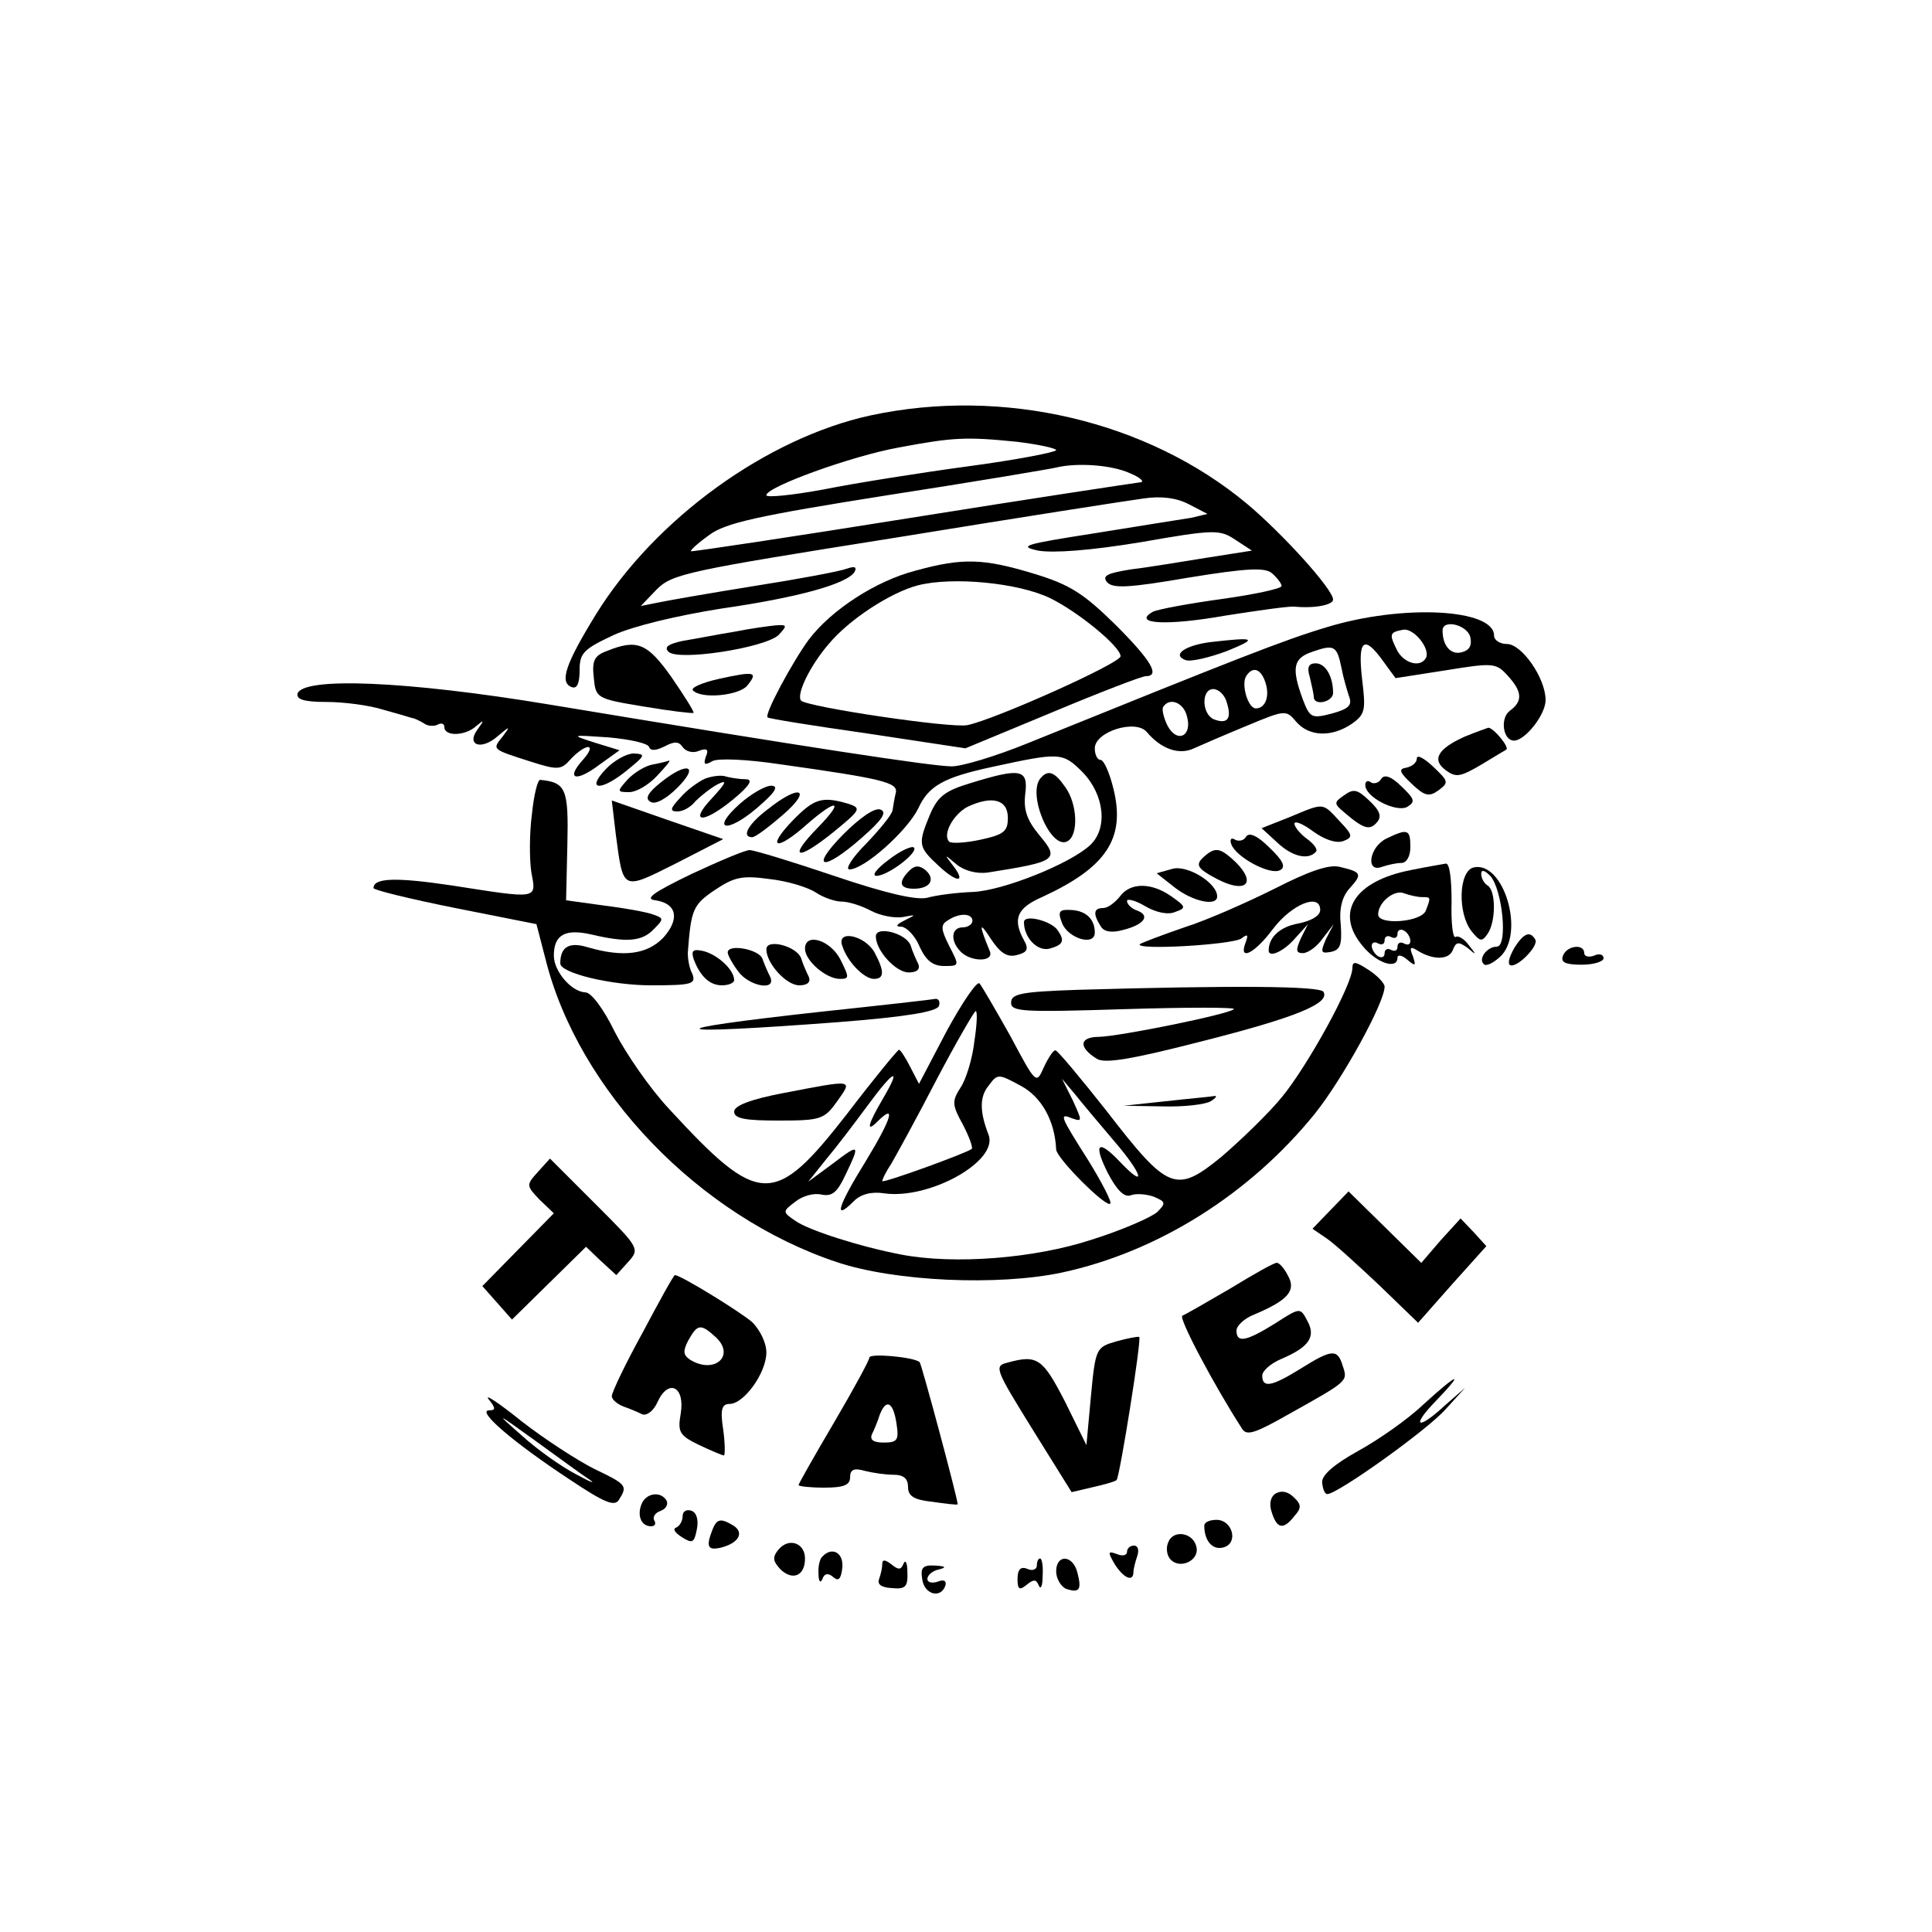 <?xml version="1.0" standalone="no"?>
<!DOCTYPE svg PUBLIC "-//W3C//DTD SVG 20010904//EN"
 "http://www.w3.org/TR/2001/REC-SVG-20010904/DTD/svg10.dtd">
<svg version="1.0" xmlns="http://www.w3.org/2000/svg"
 width="300pt" height="300pt" viewBox="0 0 300 300"
 preserveAspectRatio="xMidYMid meet">
<g transform="translate(0,300) scale(0.1,-0.1)"
fill="#000000" stroke="none">
<path d="M1352 2355 c-161 -35 -334 -160 -426 -308 -48 -78 -58 -107 -38 -114
8 -3 12 6 12 26 0 27 6 33 53 55 31 14 98 30 167 41 118 17 195 38 207 57 4 8
0 9 -12 5 -10 -4 -74 -16 -144 -27 -69 -11 -137 -23 -151 -26 l-25 -5 25 26
c24 24 49 29 370 80 190 31 363 58 386 61 27 4 51 1 70 -9 l29 -15 -25 -6
c-14 -2 -81 -13 -150 -24 -109 -17 -120 -20 -88 -27 24 -4 80 0 159 13 114 20
123 20 147 4 l26 -17 -70 -11 c-38 -6 -91 -15 -117 -18 -38 -6 -46 -10 -38
-20 9 -10 33 -9 126 7 92 15 119 16 130 7 8 -7 15 -16 15 -20 0 -4 -42 -13
-92 -20 -51 -7 -100 -16 -108 -20 -33 -19 22 -22 112 -6 51 8 100 15 108 14
33 -3 60 3 60 11 0 16 -79 103 -134 149 -155 129 -379 181 -584 137z m227 -41
c33 -4 61 -10 61 -13 0 -3 -61 -15 -136 -25 -74 -10 -175 -26 -225 -36 -49 -9
-89 -13 -89 -9 0 13 133 61 205 74 85 16 105 17 184 9z m176 -49 c17 -7 23
-14 15 -14 -8 -1 -168 -25 -355 -55 -187 -30 -341 -53 -342 -52 -2 1 11 13 28
25 25 19 75 30 277 62 136 21 254 41 262 43 33 8 87 4 115 -9z"/>
<path d="M1422 2114 c-62 -16 -131 -61 -166 -107 -25 -34 -70 -117 -64 -121 2
-2 71 -13 155 -25 l152 -23 135 56 c74 31 139 56 145 56 23 0 9 24 -47 80 -49
48 -70 62 -126 79 -79 24 -111 25 -184 5z m209 -43 c43 -21 109 -75 109 -90 0
-11 -197 -99 -238 -107 -26 -5 -247 28 -258 38 -8 9 13 53 42 87 32 39 97 81
139 92 54 14 157 4 206 -20z"/>
<path d="M2060 2026 c-67 -20 -140 -49 -464 -180 -49 -20 -102 -36 -118 -36
-30 0 -227 30 -625 96 -223 37 -382 43 -391 17 -2 -9 10 -13 45 -13 26 0 66
-5 88 -12 22 -6 42 -12 45 -13 3 0 11 -4 18 -8 6 -5 17 -5 22 -2 6 3 10 1 10
-4 0 -15 33 -14 50 2 12 10 12 9 2 -5 -19 -25 5 -34 31 -11 19 16 20 16 8 0
-17 -21 -18 -20 41 -39 44 -14 49 -14 64 3 10 11 22 19 27 19 6 0 2 -9 -8 -20
-27 -30 -11 -35 25 -8 l32 23 -39 12 c-37 12 -37 12 22 8 33 -3 61 -9 63 -15
2 -6 10 -6 24 1 15 8 22 8 28 -1 5 -7 16 -10 25 -6 13 5 16 2 11 -9 -4 -12 -2
-14 10 -7 8 5 54 3 107 -5 156 -22 182 -28 178 -44 -2 -8 -4 -20 -5 -27 -1 -7
-20 -30 -41 -52 -22 -22 -33 -40 -26 -40 23 0 90 60 107 95 16 35 40 48 114
64 106 23 110 23 141 -8 34 -35 40 -88 11 -114 -32 -29 -135 -70 -181 -72 -26
-1 -57 -5 -71 -9 -17 -4 -62 6 -145 34 -65 22 -124 40 -131 40 -7 0 -47 -17
-90 -37 -60 -29 -74 -39 -56 -41 33 -5 38 -29 12 -58 -25 -26 -62 -31 -117
-15 -29 9 -43 1 -43 -25 0 -15 79 -34 141 -34 64 0 70 2 64 18 -5 9 -7 24 -7
32 5 68 8 75 42 98 30 20 42 23 85 17 28 -3 60 -13 72 -21 12 -8 30 -14 40
-14 10 0 30 -6 45 -14 15 -8 37 -12 50 -10 21 4 21 4 3 -5 -14 -7 -15 -10 -5
-10 8 -1 21 -14 28 -31 10 -22 21 -30 38 -30 24 0 24 0 8 31 -13 26 -14 33 -2
40 18 12 38 11 38 -1 0 -5 -7 -10 -15 -10 -18 0 -20 -21 -3 -38 16 -16 52 -16
45 1 -17 41 -17 48 1 20 15 -23 26 -30 41 -26 16 4 19 9 11 23 -18 33 -11 50
28 67 100 46 130 91 111 168 -6 25 -15 45 -20 45 -5 0 -9 8 -9 18 0 26 64 46
81 25 22 -26 50 -36 73 -25 11 5 48 21 82 35 60 25 61 25 77 6 20 -23 55 -24
86 -3 21 15 22 21 16 70 -7 61 3 69 33 27 l19 -26 77 12 c74 12 79 12 97 -8
23 -25 24 -40 3 -55 -15 -12 -10 -46 7 -46 17 0 49 40 49 63 0 34 -37 87 -60
87 -11 0 -20 6 -20 13 0 42 -143 49 -260 13z m154 -48 c-9 -15 -33 -8 -44 11
-13 26 -13 29 8 33 17 4 44 -30 36 -44z m69 33 c3 -13 -1 -21 -14 -24 -16 -4
-29 10 -29 34 0 18 38 9 43 -10z m-200 -48 c3 -16 9 -36 12 -45 5 -13 -1 -19
-27 -26 -31 -8 -34 -7 -45 22 -18 49 -15 64 15 74 34 12 38 9 45 -25z m-118
-23 c7 -21 0 -40 -15 -40 -12 0 -23 37 -15 50 10 16 23 12 30 -10z m-60 -31
c8 -25 1 -34 -20 -26 -19 8 -20 47 -1 47 8 0 18 -9 21 -21z m-62 -21 c9 -31
-15 -43 -30 -15 -6 12 -9 25 -7 29 10 16 32 7 37 -14z"/>
<path d="M2034 1948 c3 -13 6 -26 6 -30 0 -15 30 -8 30 6 0 26 -12 46 -27 46
-11 0 -14 -6 -9 -22z"/>
<path d="M1140 2019 c-25 -4 -60 -11 -79 -14 -24 -5 -30 -10 -23 -17 15 -15
150 6 171 26 14 15 13 16 -4 15 -11 -1 -40 -5 -65 -10z"/>
<path d="M1880 2003 c-40 -5 -61 -20 -39 -28 8 -3 37 4 64 14 49 20 45 22 -25
14z"/>
<path d="M942 1989 c-19 -7 -23 -15 -20 -41 3 -32 4 -33 77 -45 41 -7 76 -11
78 -10 1 2 -14 26 -34 55 -38 54 -54 60 -101 41z"/>
<path d="M1117 1946 c-27 -6 -45 -14 -41 -18 13 -14 71 -8 84 7 18 22 12 23
-43 11z"/>
<path d="M2274 1856 c-42 -19 -51 -36 -29 -52 16 -12 23 -10 54 8 20 12 38 23
40 24 5 4 -20 34 -28 34 -3 -1 -20 -7 -37 -14z"/>
<path d="M940 1805 c-31 -33 -6 -34 35 0 27 22 28 24 9 25 -11 0 -31 -11 -44
-25z"/>
<path d="M2200 1822 c0 -6 -7 -12 -16 -14 -13 -2 -11 -7 8 -25 20 -19 27 -21
42 -10 16 12 15 14 -8 36 -15 14 -26 20 -26 13z"/>
<path d="M1014 1813 c-12 -2 -30 -13 -40 -24 -16 -18 -16 -19 3 -19 11 0 30
11 43 25 13 14 22 24 19 24 -2 -1 -14 -4 -25 -6z"/>
<path d="M1026 1785 c-20 -16 -25 -25 -16 -30 7 -5 24 4 42 22 35 35 15 41
-26 8z"/>
<path d="M1095 1791 c-11 -5 -29 -18 -39 -30 -16 -17 -16 -21 -4 -21 9 0 21 7
28 16 8 8 23 20 34 26 16 8 14 3 -8 -21 -38 -40 -14 -41 34 -1 24 20 30 30 18
30 -9 0 -22 2 -30 4 -7 3 -22 1 -33 -3z"/>
<path d="M1507 1784 c-40 -12 -51 -21 -63 -49 -19 -46 -18 -50 13 -79 30 -28
44 -27 22 1 -13 17 -13 17 6 1 12 -10 31 -15 48 -13 108 17 113 20 81 58 -19
23 -25 39 -22 64 5 39 -7 41 -85 17z m58 -54 c0 -21 -6 -26 -43 -34 -23 -5
-45 -6 -48 -3 -11 11 6 42 28 54 38 18 63 12 63 -17z"/>
<path d="M1617 1793 c-24 -23 15 -115 41 -99 17 10 15 58 -4 84 -16 23 -26 27
-37 15z"/>
<path d="M2145 1791 c-3 -6 -11 -9 -16 -6 -5 4 -9 2 -9 -4 0 -19 48 -43 65
-34 13 8 12 12 -9 32 -15 15 -26 19 -31 12z"/>
<path d="M826 1736 c-4 -30 -4 -70 -1 -90 8 -43 12 -42 -123 -21 -87 13 -122
12 -122 -4 0 -3 57 -17 127 -31 l126 -25 14 -54 c51 -205 239 -400 453 -471
90 -30 250 -37 349 -16 149 32 292 122 393 247 43 54 108 172 108 197 0 5 -11
17 -25 26 -20 13 -25 14 -25 3 0 -26 -69 -151 -109 -200 -22 -27 -65 -68 -94
-93 -71 -58 -83 -53 -178 70 -41 52 -77 95 -80 95 -3 1 -11 -11 -18 -26 -12
-27 -12 -27 -52 48 -23 41 -44 77 -48 82 -4 4 -27 -30 -51 -74 l-43 -82 -14
27 c-7 14 -15 26 -17 26 -2 0 -39 -45 -81 -100 -113 -145 -136 -144 -276 8
-30 32 -67 86 -84 119 -18 37 -37 62 -46 62 -22 1 -49 33 -49 57 0 33 18 42
58 33 55 -13 79 -11 97 8 16 16 16 17 -1 23 -11 4 -45 10 -77 14 l-58 8 2 86
c2 87 -2 97 -42 101 -4 1 -10 -23 -13 -53z m687 -353 c-3 -27 -13 -59 -21 -71
-14 -22 -14 -27 3 -58 10 -19 16 -36 14 -38 -9 -7 -139 -54 -139 -50 0 3 6 15
14 27 7 12 39 70 70 130 31 59 59 107 61 107 3 0 2 -21 -2 -47z m-142 -89
c-23 -39 -27 -54 -9 -36 30 30 23 6 -17 -60 -44 -71 -52 -96 -19 -63 11 11 28
15 47 12 70 -10 178 50 162 91 -14 36 -14 59 0 76 14 19 15 19 50 0 32 -17 53
-54 55 -99 1 -14 78 -91 84 -84 3 2 -13 33 -34 67 -45 71 -46 74 -24 65 15 -5
14 -3 0 28 l-17 34 21 -25 c11 -14 39 -47 61 -73 43 -50 50 -75 9 -32 -35 37
-43 30 -20 -16 14 -27 26 -39 36 -35 8 3 23 2 35 -2 19 -8 20 -10 6 -24 -9 -8
-54 -28 -102 -43 -88 -29 -213 -39 -296 -23 -63 12 -145 38 -165 53 -19 13
-19 14 1 29 11 9 29 14 41 11 16 -3 24 3 37 31 23 48 22 49 -20 17 l-38 -28
28 35 c16 19 44 56 64 83 41 56 54 62 24 11z"/>
<path d="M1149 1752 c-46 -41 -21 -47 26 -7 28 24 35 34 23 35 -10 0 -32 -13
-49 -28z"/>
<path d="M2087 1765 c-16 -11 -16 -13 1 -27 29 -25 39 -28 50 -15 8 9 5 18
-12 34 -18 17 -24 19 -39 8z"/>
<path d="M1193 1744 c-32 -24 -42 -44 -25 -44 5 0 26 16 48 35 46 40 26 48
-23 9z"/>
<path d="M956 1706 c12 -90 9 -89 93 -47 l74 38 -87 30 -86 30 6 -51z"/>
<path d="M1230 1725 c-41 -43 -24 -47 23 -5 47 41 59 38 17 -5 -47 -48 -33
-53 23 -8 44 36 45 38 24 45 -41 12 -53 8 -87 -27z"/>
<path d="M1309 1704 c-53 -54 -31 -58 29 -5 32 28 40 40 29 44 -9 3 -31 -12
-58 -39z"/>
<path d="M2002 1731 l-43 -17 24 -22 c23 -22 48 -28 60 -15 4 3 -2 12 -13 20
-11 8 -20 19 -20 24 0 5 13 0 29 -12 18 -13 36 -19 47 -15 15 6 15 9 -6 31
-27 29 -23 29 -78 6z"/>
<path d="M1935 1701 c-3 -6 -11 -8 -17 -5 -6 4 -9 1 -6 -7 7 -20 61 -49 76
-40 9 5 4 15 -17 35 -18 18 -31 24 -36 17z"/>
<path d="M2153 1698 c-27 -13 -33 -54 -7 -44 9 3 22 6 30 6 8 0 14 10 14 25 0
27 -4 29 -37 13z"/>
<path d="M1380 1665 c-19 -14 -27 -25 -19 -25 18 0 66 37 58 44 -3 3 -21 -5
-39 -19z"/>
<path d="M1876 1675 c-22 -17 -20 -22 14 -40 44 -23 62 -7 29 26 -22 21 -30
23 -43 14z"/>
<path d="M1412 1648 c-18 -18 -15 -28 7 -28 26 0 34 15 18 29 -10 8 -17 7 -25
-1z"/>
<path d="M1821 1651 l-25 -7 28 -22 c28 -22 66 -30 66 -14 0 21 -46 49 -69 43z"/>
<path d="M1979 1620 c-42 -21 -105 -49 -140 -60 -35 -12 -66 -24 -69 -26 -9
-10 146 -1 158 9 9 7 11 6 6 -7 -11 -29 14 -17 43 22 29 38 73 56 73 29 0 -9
-14 -17 -34 -21 -28 -5 -46 -21 -46 -42 0 -12 24 -1 41 19 l20 22 -11 -22 c-8
-18 -8 -23 3 -23 8 0 22 10 31 23 l17 22 -12 -23 c-9 -21 -8 -23 8 -20 14 3
17 11 15 41 -3 26 2 45 14 58 20 22 18 25 -16 33 -17 4 -48 -7 -101 -34z"/>
<path d="M2191 1649 c-88 -17 -119 -66 -75 -118 22 -27 54 -37 54 -18 0 5 7 4
15 -3 13 -11 14 -10 9 5 -6 14 -4 16 7 9 24 -15 49 -15 55 1 5 13 9 13 23 3
14 -12 14 -11 2 4 -7 10 -17 16 -21 13 -4 -2 -7 22 -6 55 0 35 -3 60 -9 59 -5
-1 -30 -5 -54 -10z m17 -42 c14 0 14 0 6 -21 -7 -18 -74 -23 -74 -6 0 19 25
39 40 33 8 -3 21 -6 28 -6z m-18 -68 c0 -6 -4 -7 -10 -4 -5 3 -10 1 -10 -5 0
-6 -4 -8 -10 -5 -5 3 -10 1 -10 -5 0 -6 -4 -8 -10 -5 -5 3 -10 11 -10 16 0 6
5 7 10 4 6 -3 10 -1 10 5 0 6 5 8 10 5 6 -3 10 -1 10 5 0 6 5 8 10 5 6 -3 10
-11 10 -16z"/>
<path d="M2288 1653 c-23 -6 -25 -71 -3 -99 13 -16 16 -17 25 -4 13 19 13 67
0 75 -5 3 -10 11 -10 18 0 7 5 6 14 -3 19 -21 28 -110 10 -110 -15 0 -29 -19
-20 -27 3 -4 14 1 25 11 40 36 6 150 -41 139z"/>
<path d="M1739 1608 c-8 -10 -19 -18 -26 -18 -15 0 -16 -9 -4 -28 5 -9 17 -11
35 -6 32 8 43 22 22 30 -9 3 -16 10 -16 15 0 4 13 1 28 -8 17 -10 36 -14 47
-9 17 6 17 8 -6 24 -31 22 -64 22 -80 0z"/>
<path d="M1649 1567 c9 -24 51 -37 51 -15 0 21 -14 34 -37 35 -18 1 -21 -2
-14 -20z"/>
<path d="M1590 1568 c0 -24 21 -46 40 -41 21 6 24 12 12 29 -10 14 -52 25 -52
12z"/>
<path d="M1360 1546 c0 -22 31 -56 51 -56 13 0 18 5 15 13 -3 6 -9 19 -12 29
-7 19 -54 31 -54 14z"/>
<path d="M1308 1531 c8 -25 34 -51 49 -51 16 0 17 11 1 41 -15 27 -60 36 -50
10z"/>
<path d="M2352 1529 c-7 -12 -11 -23 -8 -27 9 -8 46 29 40 39 -8 14 -18 10
-32 -12z"/>
<path d="M1190 1526 c0 -22 31 -56 51 -56 13 0 18 5 15 13 -3 6 -9 19 -12 29
-7 19 -54 31 -54 14z"/>
<path d="M1250 1527 c0 -19 33 -47 54 -47 15 0 15 2 1 30 -16 31 -55 42 -55
17z"/>
<path d="M1077 1511 c10 -27 25 -41 44 -41 11 0 19 4 19 8 0 16 -25 39 -47 45
-17 4 -20 1 -16 -12z"/>
<path d="M1130 1521 c0 -4 7 -17 16 -29 16 -23 60 -32 50 -9 -3 6 -9 19 -12
28 -5 15 -54 24 -54 10z"/>
<path d="M2427 1516 c-4 -10 3 -14 29 -14 19 0 34 5 34 10 0 6 -7 8 -15 4 -8
-3 -15 -1 -15 4 0 15 -27 12 -33 -4z"/>
<path d="M1673 1463 c-87 -3 -103 -6 -103 -20 0 -14 18 -15 176 -10 97 3 173
3 170 0 -8 -8 -176 -42 -209 -43 -31 0 -33 -16 -4 -34 12 -8 54 -1 163 27 146
37 200 59 189 77 -6 9 -140 10 -382 3z"/>
<path d="M1275 1429 c-264 -29 -248 -37 29 -16 102 8 151 16 154 25 2 6 0 11
-5 11 -4 -1 -84 -10 -178 -20z"/>
<path d="M1218 1303 c-53 -10 -78 -20 -78 -29 0 -11 17 -14 69 -14 66 0 71 2
91 30 24 34 27 34 -82 13z"/>
<path d="M1810 1290 l-65 -7 60 -1 c33 -1 67 3 75 8 8 5 11 9 5 8 -5 -1 -39
-4 -75 -8z"/>
<path d="M835 1180 c-18 -20 -18 -21 3 -43 l22 -21 -56 -57 -55 -56 23 -26 23
-26 57 56 58 57 23 -22 24 -22 18 20 c19 21 18 22 -51 91 l-70 70 -19 -21z"/>
<path d="M2066 1121 l-28 -29 22 -15 c12 -8 48 -41 82 -73 l60 -58 53 60 53
59 -20 22 -20 21 -31 -34 -30 -35 -57 56 -56 55 -28 -29z"/>
<path d="M1910 999 c-36 -21 -69 -40 -74 -42 -7 -2 49 -108 93 -176 7 -11 21
-6 72 23 93 52 92 51 84 75 -8 27 -17 26 -65 -4 -45 -28 -60 -31 -60 -11 0 7
13 19 30 26 42 18 54 34 40 59 -11 21 -11 21 -50 -4 -45 -28 -60 -31 -60 -11
0 7 12 19 28 25 52 22 65 37 52 60 -6 12 -14 21 -18 20 -4 0 -36 -18 -72 -40z"/>
<path d="M998 931 c-27 -49 -48 -93 -48 -99 0 -5 8 -12 18 -16 9 -3 23 -9 29
-12 7 -3 18 5 24 19 17 37 43 24 36 -18 -5 -29 -2 -34 29 -49 19 -9 36 -16 38
-16 2 0 2 18 -1 40 -5 32 -2 40 10 40 22 0 57 48 57 80 0 15 -10 35 -22 47
-20 17 -111 73 -120 73 -2 0 -24 -40 -50 -89z m113 -7 c32 -29 -2 -59 -40 -35
-10 7 -11 13 -2 30 14 25 19 26 42 5z"/>
<path d="M1733 917 c-31 -9 -32 -11 -39 -85 l-7 -76 -33 67 c-35 68 -43 74
-90 61 -21 -5 -18 -11 39 -103 l61 -98 34 8 c18 4 35 9 36 11 5 7 39 219 35
222 -2 1 -18 -2 -36 -7z"/>
<path d="M1350 892 c0 -4 -25 -50 -55 -101 -30 -51 -55 -95 -55 -97 0 -2 18
-4 40 -4 30 0 40 4 40 16 0 12 6 15 23 10 12 -3 32 -6 45 -6 15 0 22 -6 22
-19 0 -14 9 -20 38 -23 20 -3 38 -5 39 -4 2 2 -56 218 -59 221 -10 8 -78 14
-78 7z m42 -102 c4 -26 2 -30 -20 -30 -15 0 -22 4 -18 13 3 6 9 20 12 30 10
26 21 20 26 -13z"/>
<path d="M2210 819 c-24 -23 -70 -55 -101 -72 -38 -21 -57 -38 -56 -49 1 -10
4 -18 8 -18 16 0 156 100 184 132 l30 33 -31 -27 c-43 -40 -54 -34 -14 7 45
47 35 44 -20 -6z"/>
<path d="M759 827 c11 -14 11 -17 0 -17 -19 -1 40 -51 125 -107 54 -36 70 -43
77 -32 14 22 12 24 -38 48 -26 13 -77 46 -113 74 -36 29 -59 44 -51 34z m157
-125 c10 -7 0 -3 -22 9 -23 12 -61 39 -85 61 -41 36 -39 35 22 -9 36 -26 74
-54 85 -61z"/>
<path d="M1981 681 c-8 -5 -11 -16 -6 -30 8 -25 18 -27 35 -5 11 12 11 18 -1
29 -9 9 -19 11 -28 6z"/>
<path d="M996 664 c-7 -18 0 -34 15 -34 6 0 8 4 5 9 -3 5 1 12 10 15 8 3 12
10 9 16 -9 15 -32 12 -39 -6z"/>
<path d="M1060 646 c0 -8 -5 -16 -10 -18 -6 -2 -2 -8 9 -15 16 -10 19 -9 23
12 3 14 0 26 -8 29 -8 3 -14 -1 -14 -8z"/>
<path d="M1106 624 c-10 -26 -7 -32 14 -27 27 7 36 23 19 34 -20 12 -26 11
-33 -7z"/>
<path d="M1870 631 c0 -24 13 -38 29 -34 25 6 15 43 -10 43 -11 0 -19 -4 -19
-9z"/>
<path d="M1814 605 c-4 -9 -2 -21 4 -27 15 -15 44 -1 40 19 -4 23 -36 29 -44
8z"/>
<path d="M1209 594 c-10 -12 -9 -18 3 -31 19 -18 38 -10 38 17 0 24 -25 33
-41 14z"/>
<path d="M1750 590 c0 -5 -7 -7 -16 -3 -14 5 -14 3 -3 -16 14 -22 29 -28 29
-12 0 5 3 16 6 25 3 9 1 16 -5 16 -6 0 -11 -4 -11 -10z"/>
<path d="M1277 583 c-4 -3 -7 -16 -6 -27 0 -12 3 -15 6 -8 3 9 9 10 17 3 8 -7
12 -3 14 15 2 23 -16 33 -31 17z"/>
<path d="M1370 572 c0 -6 -2 -16 -5 -24 -3 -8 3 -13 20 -14 21 -2 25 2 24 25
0 14 -3 20 -6 13 -4 -10 -8 -10 -19 -1 -9 7 -14 8 -14 1z"/>
<path d="M1610 569 c0 -6 -7 -9 -15 -5 -10 4 -15 -1 -15 -16 0 -16 3 -18 14
-9 11 9 15 9 19 -1 3 -7 6 -1 6 15 1 15 -1 27 -4 27 -3 0 -5 -5 -5 -11z"/>
<path d="M1640 560 c0 -11 7 -23 15 -27 21 -7 25 -2 18 25 -7 28 -33 29 -33 2z"/>
<path d="M1432 548 c3 -24 29 -31 36 -10 2 7 -2 10 -12 6 -9 -3 -16 -1 -16 4
0 6 8 13 18 15 12 3 11 5 -6 6 -19 1 -23 -3 -20 -21z"/>
</g>
</svg>
